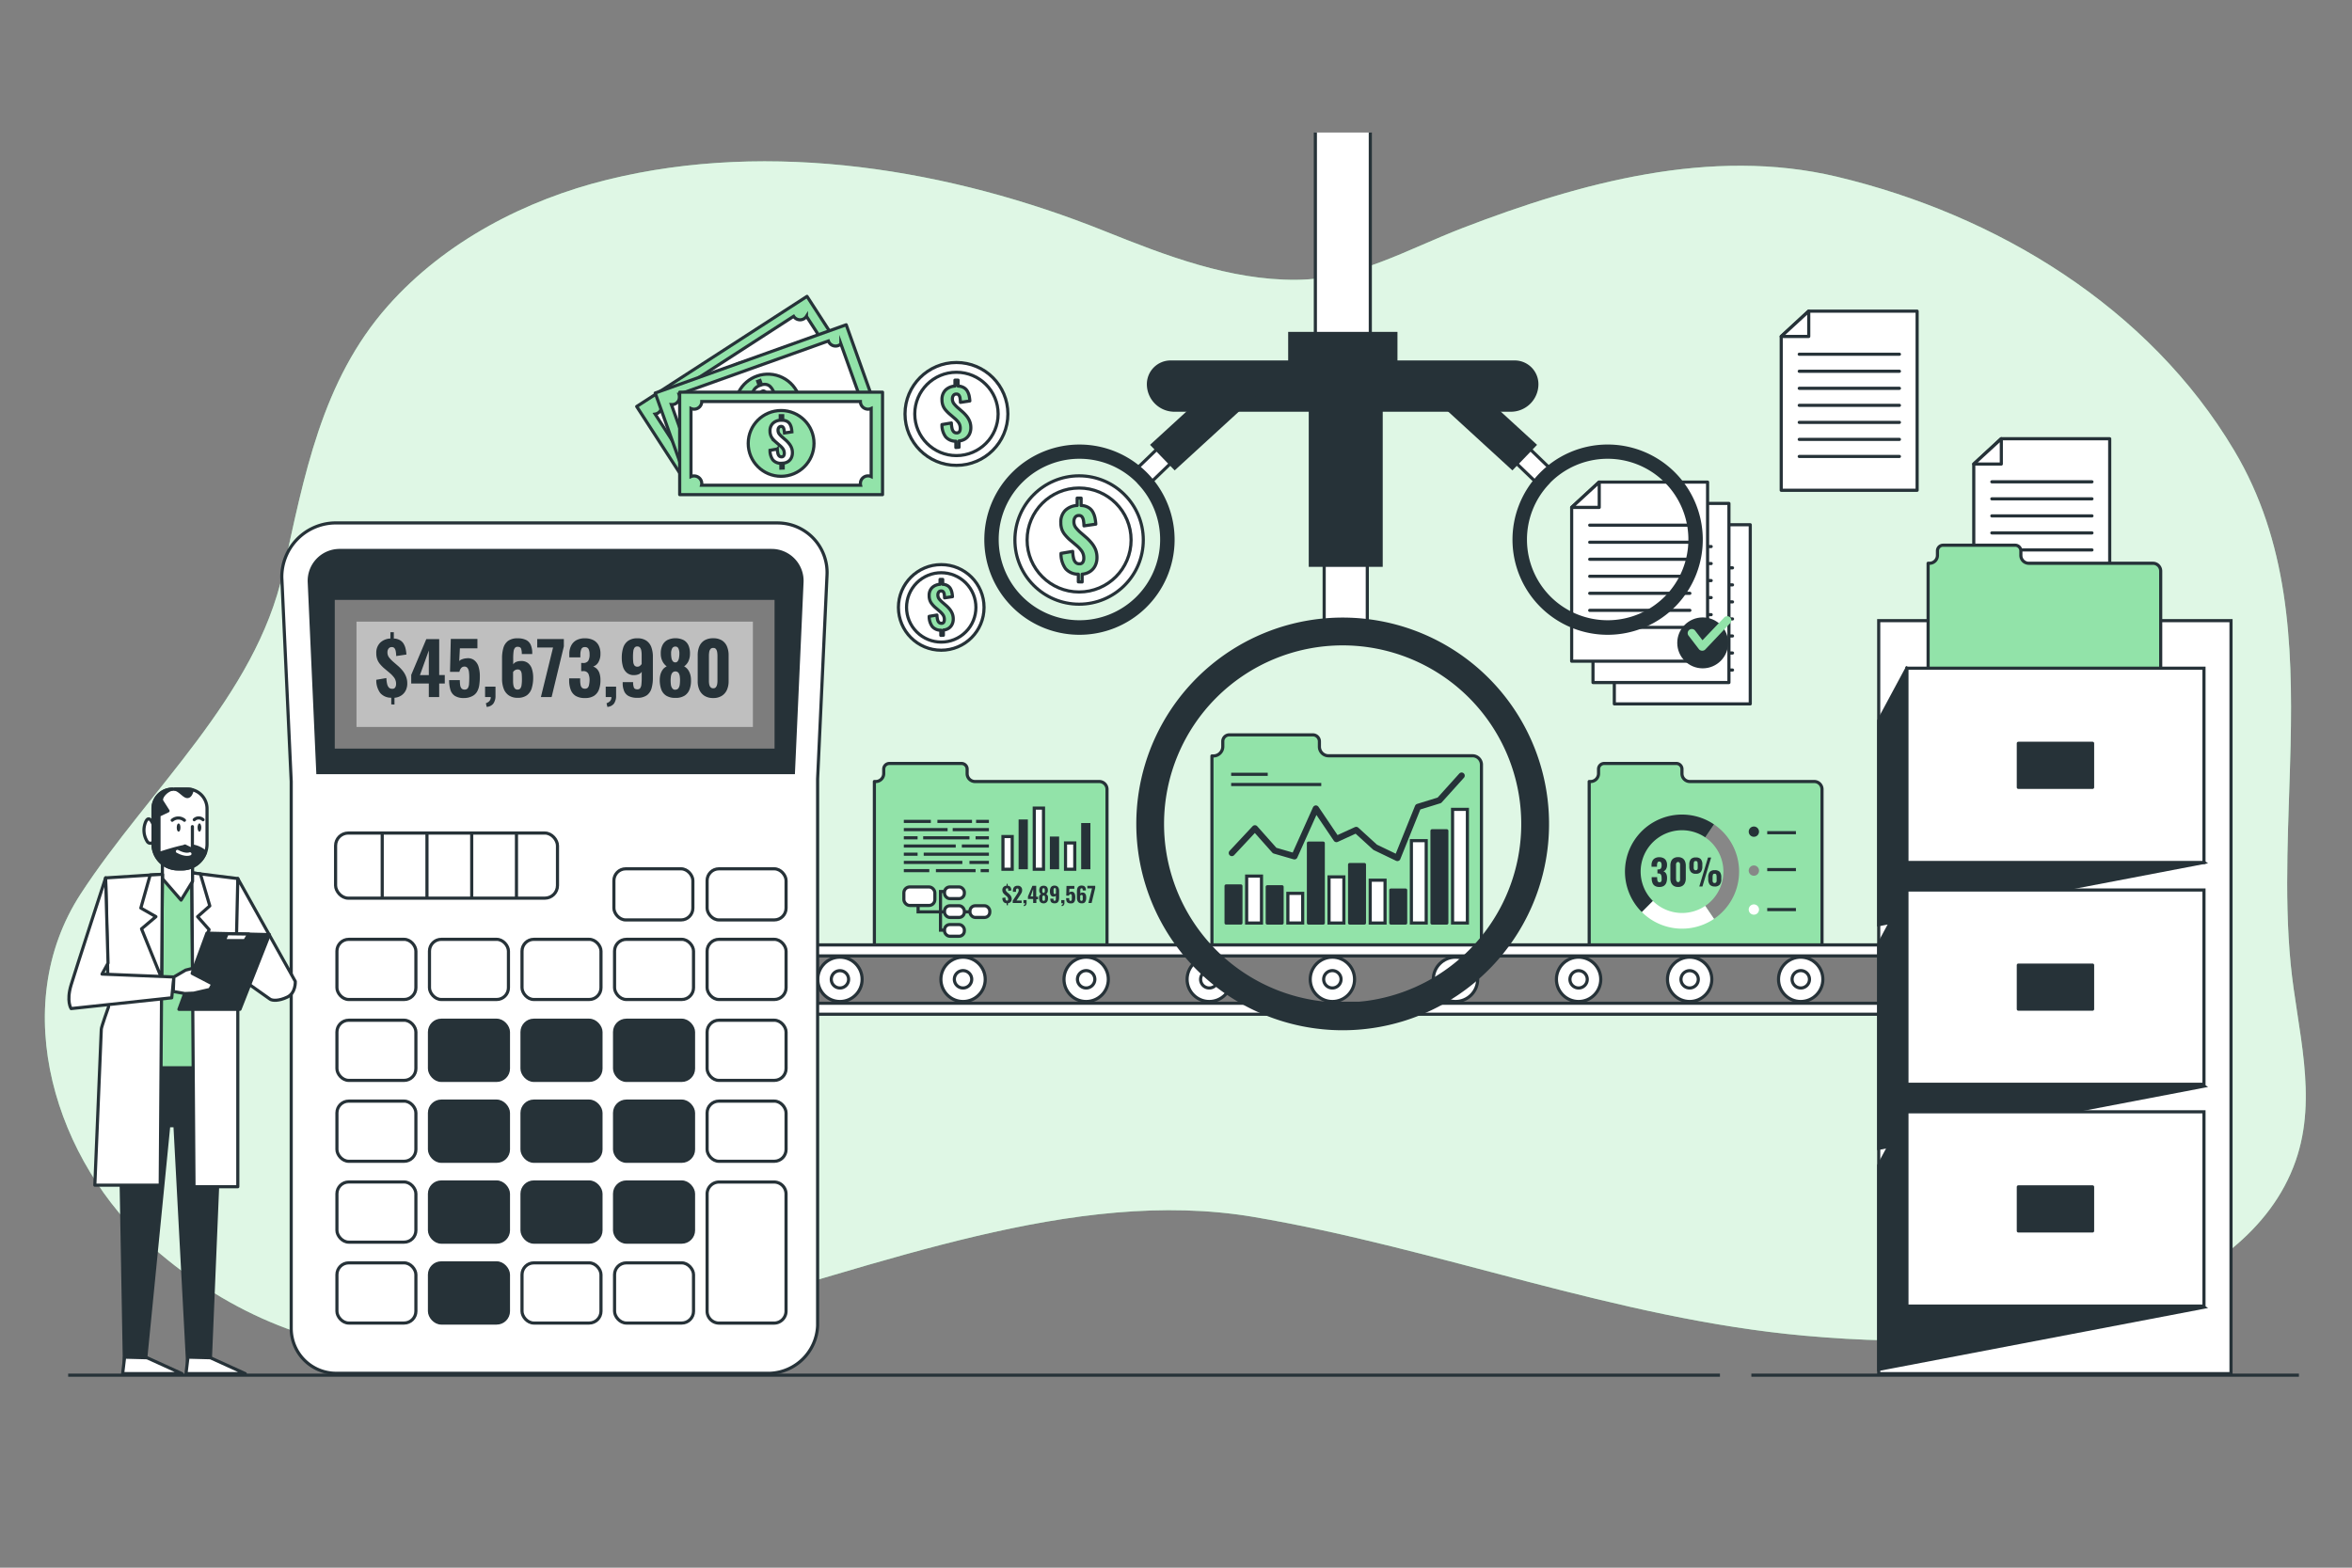 <svg xmlns="http://www.w3.org/2000/svg" viewBox="0 0 750 500"><rect x="0" y="0" width="750" height="500" fill="#808080" stroke="none"/><g id="background-simple"><path d="M730.42,237.65c.73-32.73-.74-65.09-18-94-27.22-45.73-75.72-75.15-126.67-87.29-40.12-9.55-81.9,1.93-119.36,16.36-17.75,6.84-33.67,16.38-53.05,16.52-21.24.16-41.7-7.76-61.11-15.54C303.38,54.09,246,44.41,193.69,57.31c-26,6.4-51.69,19.62-69.93,40.17-21.3,24-26.8,54.57-33.49,85C81.5,222.24,47.28,252,25.79,285,2,321.45,17.89,370.72,48.53,397.68c103.67,91.21,236.72-28.83,351.1-9.57,59.15,10,115.81,32.51,175.79,37.9,34.78,3.12,72.69,2.52,106.05-10.64,21.4-8.45,42.66-22.45,50.57-45.15,7.17-20.55.44-41.92-1.59-62.73C728.24,284.78,729.89,261.12,730.42,237.65Z" style="fill:#92E3A9"></path><path d="M730.42,237.65c.73-32.73-.74-65.09-18-94-27.22-45.73-75.72-75.15-126.67-87.29-40.12-9.55-81.9,1.93-119.36,16.36-17.75,6.84-33.67,16.38-53.05,16.52-21.24.16-41.7-7.76-61.11-15.54C303.38,54.09,246,44.41,193.69,57.31c-26,6.4-51.69,19.62-69.93,40.17-21.3,24-26.8,54.57-33.49,85C81.5,222.24,47.28,252,25.79,285,2,321.45,17.89,370.72,48.53,397.68c103.67,91.21,236.72-28.83,351.1-9.57,59.15,10,115.81,32.51,175.79,37.9,34.78,3.12,72.69,2.52,106.05-10.64,21.4-8.45,42.66-22.45,50.57-45.15,7.17-20.55.44-41.92-1.59-62.73C728.24,284.78,729.89,261.12,730.42,237.65Z" style="fill:#fff;opacity:0.7"></path></g><g id="Documents"><polygon points="558.12 224.5 514.77 224.5 514.77 175.43 523.48 167.36 558.12 167.36 558.12 224.5" style="fill:#fff;stroke:#263238;stroke-linecap:round;stroke-linejoin:round"></polygon><polygon points="514.77 175.43 523.56 175.43 523.56 167.36 514.77 175.43" style="fill:#fff;stroke:#263238;stroke-linecap:round;stroke-linejoin:round"></polygon><line x1="520.52" y1="181.11" x2="552.46" y2="181.11" style="fill:none;stroke:#263238;stroke-linecap:round;stroke-linejoin:round"></line><line x1="520.52" y1="186.54" x2="552.46" y2="186.54" style="fill:none;stroke:#263238;stroke-linecap:round;stroke-linejoin:round"></line><line x1="520.52" y1="191.97" x2="552.46" y2="191.97" style="fill:none;stroke:#263238;stroke-linecap:round;stroke-linejoin:round"></line><line x1="520.52" y1="197.4" x2="552.46" y2="197.4" style="fill:none;stroke:#263238;stroke-linecap:round;stroke-linejoin:round"></line><line x1="520.52" y1="202.84" x2="552.46" y2="202.84" style="fill:none;stroke:#263238;stroke-linecap:round;stroke-linejoin:round"></line><line x1="520.52" y1="208.27" x2="552.46" y2="208.27" style="fill:none;stroke:#263238;stroke-linecap:round;stroke-linejoin:round"></line><line x1="520.52" y1="213.7" x2="552.46" y2="213.7" style="fill:none;stroke:#263238;stroke-linecap:round;stroke-linejoin:round"></line><polygon points="551.32 217.69 507.97 217.69 507.97 168.63 516.68 160.56 551.32 160.56 551.32 217.69" style="fill:#fff;stroke:#263238;stroke-linecap:round;stroke-linejoin:round"></polygon><polygon points="507.97 168.63 516.76 168.63 516.76 160.56 507.97 168.63" style="fill:#fff;stroke:#263238;stroke-linecap:round;stroke-linejoin:round"></polygon><line x1="513.72" y1="174.31" x2="545.66" y2="174.31" style="fill:none;stroke:#263238;stroke-linecap:round;stroke-linejoin:round"></line><line x1="513.72" y1="179.74" x2="545.66" y2="179.74" style="fill:none;stroke:#263238;stroke-linecap:round;stroke-linejoin:round"></line><line x1="513.72" y1="185.17" x2="545.66" y2="185.17" style="fill:none;stroke:#263238;stroke-linecap:round;stroke-linejoin:round"></line><line x1="513.72" y1="190.6" x2="545.66" y2="190.6" style="fill:none;stroke:#263238;stroke-linecap:round;stroke-linejoin:round"></line><line x1="513.72" y1="196.04" x2="545.66" y2="196.04" style="fill:none;stroke:#263238;stroke-linecap:round;stroke-linejoin:round"></line><line x1="513.72" y1="201.47" x2="545.66" y2="201.47" style="fill:none;stroke:#263238;stroke-linecap:round;stroke-linejoin:round"></line><line x1="513.72" y1="206.9" x2="545.66" y2="206.9" style="fill:none;stroke:#263238;stroke-linecap:round;stroke-linejoin:round"></line><polygon points="544.51 210.89 501.17 210.89 501.17 161.83 509.88 153.76 544.51 153.76 544.51 210.89" style="fill:#fff;stroke:#263238;stroke-linecap:round;stroke-linejoin:round"></polygon><polygon points="501.17 161.83 509.96 161.83 509.96 153.76 501.17 161.83" style="fill:#fff;stroke:#263238;stroke-linecap:round;stroke-linejoin:round"></polygon><line x1="506.92" y1="167.5" x2="538.86" y2="167.5" style="fill:none;stroke:#263238;stroke-linecap:round;stroke-linejoin:round"></line><line x1="506.92" y1="172.94" x2="538.86" y2="172.94" style="fill:none;stroke:#263238;stroke-linecap:round;stroke-linejoin:round"></line><line x1="506.92" y1="178.37" x2="538.86" y2="178.37" style="fill:none;stroke:#263238;stroke-linecap:round;stroke-linejoin:round"></line><line x1="506.92" y1="183.8" x2="538.86" y2="183.8" style="fill:none;stroke:#263238;stroke-linecap:round;stroke-linejoin:round"></line><line x1="506.92" y1="189.23" x2="538.86" y2="189.23" style="fill:none;stroke:#263238;stroke-linecap:round;stroke-linejoin:round"></line><line x1="506.92" y1="194.67" x2="538.86" y2="194.67" style="fill:none;stroke:#263238;stroke-linecap:round;stroke-linejoin:round"></line><line x1="506.92" y1="200.1" x2="538.86" y2="200.1" style="fill:none;stroke:#263238;stroke-linecap:round;stroke-linejoin:round"></line><polygon points="611.33 156.37 567.99 156.37 567.99 107.31 576.7 99.24 611.33 99.24 611.33 156.37" style="fill:#fff;stroke:#263238;stroke-linecap:round;stroke-linejoin:round"></polygon><polygon points="567.99 107.31 576.77 107.31 576.77 99.24 567.99 107.31" style="fill:#fff;stroke:#263238;stroke-linecap:round;stroke-linejoin:round"></polygon><line x1="573.74" y1="112.98" x2="605.68" y2="112.98" style="fill:none;stroke:#263238;stroke-linecap:round;stroke-linejoin:round"></line><line x1="573.74" y1="118.41" x2="605.68" y2="118.41" style="fill:none;stroke:#263238;stroke-linecap:round;stroke-linejoin:round"></line><line x1="573.74" y1="123.85" x2="605.68" y2="123.85" style="fill:none;stroke:#263238;stroke-linecap:round;stroke-linejoin:round"></line><line x1="573.74" y1="129.28" x2="605.68" y2="129.28" style="fill:none;stroke:#263238;stroke-linecap:round;stroke-linejoin:round"></line><line x1="573.74" y1="134.71" x2="605.68" y2="134.71" style="fill:none;stroke:#263238;stroke-linecap:round;stroke-linejoin:round"></line><line x1="573.74" y1="140.14" x2="605.68" y2="140.14" style="fill:none;stroke:#263238;stroke-linecap:round;stroke-linejoin:round"></line><line x1="573.74" y1="145.58" x2="605.68" y2="145.58" style="fill:none;stroke:#263238;stroke-linecap:round;stroke-linejoin:round"></line><circle cx="542.96" cy="205.04" r="7.62" style="fill:#263238;stroke:#263238;stroke-miterlimit:10"></circle><path d="M542.8,207.54h-.07a1.34,1.34,0,0,1-1-.51l-3.35-4.38a1.32,1.32,0,0,1,2.09-1.6l2.41,3.15,7-7.33a1.32,1.32,0,0,1,1.91,1.81l-8,8.45A1.33,1.33,0,0,1,542.8,207.54Z" style="fill:#92E3A9"></path></g><g id="folder-3"><path d="M536.34,246.74V245.3a1.8,1.8,0,0,0-1.8-1.8h-23a1.8,1.8,0,0,0-1.8,1.8v1.42a2.55,2.55,0,0,1-2.55,2.54h-.43v52.19H581V251.73a2.48,2.48,0,0,0-2.47-2.47H538.86A2.52,2.52,0,0,1,536.34,246.74Z" style="fill:#92E3A9;stroke:#263238;stroke-linecap:round;stroke-linejoin:round"></path><path d="M545.16,291a15.7,15.7,0,0,0,0-26" style="fill:none;stroke:#878787;stroke-miterlimit:10;stroke-width:5px"></path><path d="M525.29,289.1A15.69,15.69,0,0,0,545.16,291" style="fill:none;stroke:#fff;stroke-miterlimit:10;stroke-width:5px"></path><path d="M545.16,265a15.69,15.69,0,0,0-19.87,24.11" style="fill:none;stroke:#263238;stroke-miterlimit:10;stroke-width:5px"></path><path d="M560.91,265.25a1.64,1.64,0,1,0-1.64,1.64A1.63,1.63,0,0,0,560.91,265.25Z" style="fill:#263238"></path><path d="M560.91,277.68a1.64,1.64,0,1,0-1.64,1.63A1.63,1.63,0,0,0,560.91,277.68Z" style="fill:#878787"></path><path d="M560.91,290.1a1.64,1.64,0,1,0-1.64,1.63A1.63,1.63,0,0,0,560.91,290.1Z" style="fill:#fff"></path><line x1="563.53" y1="265.58" x2="572.68" y2="265.58" style="fill:none;stroke:#263238;stroke-miterlimit:10"></line><line x1="563.53" y1="277.35" x2="572.68" y2="277.35" style="fill:none;stroke:#263238;stroke-miterlimit:10"></line><line x1="563.53" y1="290.1" x2="572.68" y2="290.1" style="fill:none;stroke:#263238;stroke-miterlimit:10"></line><path d="M529.16,282.89a2.61,2.61,0,0,1-1.46-.35,1.91,1.91,0,0,1-.78-1,4,4,0,0,1-.24-1.45v-.33h1.75v.31a4.26,4.26,0,0,0,.08.73.77.77,0,0,0,.22.44.65.65,0,0,0,.46.15.61.61,0,0,0,.45-.15.94.94,0,0,0,.21-.45,4.91,4.91,0,0,0,0-.73,2.45,2.45,0,0,0-.2-1.08.88.88,0,0,0-.82-.39h-.31v-1.3h.27a1,1,0,0,0,.84-.33,1.87,1.87,0,0,0,.22-1,1.84,1.84,0,0,0-.16-.85.6.6,0,0,0-.59-.31.56.56,0,0,0-.57.34,2.63,2.63,0,0,0-.15.88v.41h-1.75v-.5a2.86,2.86,0,0,1,.3-1.37,1.94,1.94,0,0,1,.84-.86,2.72,2.72,0,0,1,1.33-.3,3,3,0,0,1,1.35.29,1.87,1.87,0,0,1,.84.83,2.75,2.75,0,0,1,.29,1.35,2.55,2.55,0,0,1-.33,1.35,1.54,1.54,0,0,1-.83.68,1.57,1.57,0,0,1,.61.38,1.75,1.75,0,0,1,.41.7,3.37,3.37,0,0,1,.14,1.08,4.47,4.47,0,0,1-.23,1.48,2.09,2.09,0,0,1-.79,1A2.59,2.59,0,0,1,529.16,282.89Z" style="fill:#263238"></path><path d="M535.11,282.89a2.52,2.52,0,0,1-1.38-.34,2.14,2.14,0,0,1-.82-.94,3.33,3.33,0,0,1-.27-1.38v-4.14a3.49,3.49,0,0,1,.26-1.42,2,2,0,0,1,.81-.95,2.66,2.66,0,0,1,1.4-.34,2.61,2.61,0,0,1,1.38.34,2.07,2.07,0,0,1,.8.95,3.49,3.49,0,0,1,.27,1.42v4.14a3.33,3.33,0,0,1-.28,1.38,2.08,2.08,0,0,1-.82.94A2.46,2.46,0,0,1,535.11,282.89Zm0-1.55a.5.5,0,0,0,.44-.19,1.11,1.11,0,0,0,.18-.46,3.13,3.13,0,0,0,0-.5v-4.06a3.23,3.23,0,0,0,0-.53,1.15,1.15,0,0,0-.18-.47.51.51,0,0,0-.45-.2.53.53,0,0,0-.46.2,1,1,0,0,0-.19.47,4.91,4.91,0,0,0,0,.53v4.06a3.13,3.13,0,0,0,.05.5,1,1,0,0,0,.19.46A.53.53,0,0,0,535.11,281.34Z" style="fill:#263238"></path><path d="M540.76,278.68a1.9,1.9,0,0,1-1.6-.61,2.8,2.8,0,0,1-.48-1.78v-.47a2.74,2.74,0,0,1,.47-1.77,2,2,0,0,1,1.61-.57,2,2,0,0,1,1.61.56,2.6,2.6,0,0,1,.47,1.74v.54a2.84,2.84,0,0,1-.47,1.76A1.94,1.94,0,0,1,540.76,278.68Zm0-1.13a.53.53,0,0,0,.43-.16.84.84,0,0,0,.17-.46,6.73,6.73,0,0,0,0-.69v-.4a3.57,3.57,0,0,0-.08-.91c-.06-.2-.24-.31-.55-.31s-.49.1-.55.3a3.52,3.52,0,0,0-.09.92v.41a4.58,4.58,0,0,0,0,.69.84.84,0,0,0,.18.45A.51.51,0,0,0,540.76,277.55Zm1.11,5.18,2.77-9.22h1l-2.77,9.22Zm4.92,0a1.93,1.93,0,0,1-1.6-.6,2.86,2.86,0,0,1-.47-1.78v-.47a2.78,2.78,0,0,1,.46-1.77,2,2,0,0,1,1.61-.57,2.05,2.05,0,0,1,1.62.55,2.69,2.69,0,0,1,.47,1.75v.53a2.75,2.75,0,0,1-.48,1.77A2,2,0,0,1,546.79,282.75Zm0-1.12a.55.55,0,0,0,.43-.16.92.92,0,0,0,.17-.45,4.61,4.61,0,0,0,0-.68v-.42a3.47,3.47,0,0,0-.09-.92c-.06-.2-.24-.3-.55-.3s-.48.1-.54.31a3,3,0,0,0-.1.91v.42a6.56,6.56,0,0,0,0,.68.77.77,0,0,0,.18.45A.54.54,0,0,0,546.79,281.63Z" style="fill:#263238"></path></g><g id="folder-2"><path d="M420.73,238.13v-1.67a2.09,2.09,0,0,0-2.09-2.08H392a2.08,2.08,0,0,0-2.08,2.08v1.64a3,3,0,0,1-2.95,3h-.51v60.4h85.94V243.9a2.84,2.84,0,0,0-2.85-2.85H423.64A2.91,2.91,0,0,1,420.73,238.13Z" style="fill:#92E3A9;stroke:#263238;stroke-linecap:round;stroke-linejoin:round"></path><rect x="390.97" y="282.57" width="4.73" height="11.82" style="fill:#263238;stroke:#263238;stroke-linecap:round;stroke-linejoin:round"></rect><rect x="397.53" y="279.42" width="4.73" height="14.97" style="fill:#fff;stroke:#263238;stroke-miterlimit:10"></rect><rect x="404.1" y="282.83" width="4.73" height="11.56" style="fill:#263238;stroke:#263238;stroke-linecap:round;stroke-linejoin:round"></rect><rect x="410.67" y="284.93" width="4.73" height="9.45" style="fill:#fff;stroke:#263238;stroke-miterlimit:10"></rect><rect x="417.23" y="268.91" width="4.73" height="25.48" style="fill:#263238;stroke:#263238;stroke-linecap:round;stroke-linejoin:round"></rect><rect x="423.8" y="279.68" width="4.73" height="14.71" style="fill:#fff;stroke:#263238;stroke-miterlimit:10"></rect><rect x="430.36" y="275.74" width="4.73" height="18.65" style="fill:#263238;stroke:#263238;stroke-linecap:round;stroke-linejoin:round"></rect><rect x="436.93" y="280.73" width="4.73" height="13.66" style="fill:#fff;stroke:#263238;stroke-miterlimit:10"></rect><rect x="443.5" y="283.88" width="4.73" height="10.51" style="fill:#263238;stroke:#263238;stroke-linecap:round;stroke-linejoin:round"></rect><rect x="450.06" y="268.12" width="4.73" height="26.26" style="fill:#fff;stroke:#263238;stroke-miterlimit:10"></rect><rect x="456.63" y="264.97" width="4.73" height="29.42" style="fill:#263238;stroke:#263238;stroke-linecap:round;stroke-linejoin:round"></rect><rect x="463.19" y="258.14" width="4.73" height="36.24" style="fill:#fff;stroke:#263238;stroke-miterlimit:10"></rect><polyline points="392.81 272.06 400.16 264.19 406.46 271.28 412.77 273.11 419.6 257.88 426.16 267.6 432.46 264.71 438.51 270.23 445.6 273.64 452.16 257.36 458.99 255.25 466.08 247.38" style="fill:none;stroke:#263238;stroke-linecap:round;stroke-linejoin:round;stroke-width:2px"></polyline><line x1="392.59" y1="246.96" x2="404.25" y2="246.96" style="fill:none;stroke:#263238;stroke-miterlimit:10"></line><line x1="392.59" y1="250.21" x2="421.32" y2="250.21" style="fill:none;stroke:#263238;stroke-miterlimit:10"></line></g><g id="folder-1"><path d="M308.4,246.74V245.3a1.8,1.8,0,0,0-1.8-1.8h-23a1.81,1.81,0,0,0-1.8,1.8v1.42a2.55,2.55,0,0,1-2.55,2.54h-.43v52.19H353V251.73a2.48,2.48,0,0,0-2.47-2.47H310.92A2.52,2.52,0,0,1,308.4,246.74Z" style="fill:#92E3A9;stroke:#263238;stroke-linecap:round;stroke-linejoin:round"></path><line x1="311.25" y1="261.98" x2="315.34" y2="261.98" style="fill:none;stroke:#263238;stroke-miterlimit:10"></line><line x1="298.92" y1="261.98" x2="309.95" y2="261.98" style="fill:none;stroke:#263238;stroke-miterlimit:10"></line><line x1="288.21" y1="261.98" x2="296.82" y2="261.98" style="fill:none;stroke:#263238;stroke-miterlimit:10"></line><line x1="303.79" y1="264.6" x2="315.34" y2="264.6" style="fill:none;stroke:#263238;stroke-miterlimit:10"></line><line x1="288.21" y1="264.6" x2="302.17" y2="264.6" style="fill:none;stroke:#263238;stroke-miterlimit:10"></line><line x1="311.09" y1="267.21" x2="315.34" y2="267.21" style="fill:none;stroke:#263238;stroke-miterlimit:10"></line><line x1="294.38" y1="267.21" x2="309.14" y2="267.21" style="fill:none;stroke:#263238;stroke-miterlimit:10"></line><line x1="288.21" y1="267.21" x2="292.6" y2="267.21" style="fill:none;stroke:#263238;stroke-miterlimit:10"></line><line x1="306.71" y1="269.83" x2="315.34" y2="269.83" style="fill:none;stroke:#263238;stroke-miterlimit:10"></line><line x1="288.21" y1="269.83" x2="304.76" y2="269.83" style="fill:none;stroke:#263238;stroke-miterlimit:10"></line><line x1="294.55" y1="272.44" x2="315.34" y2="272.44" style="fill:none;stroke:#263238;stroke-miterlimit:10"></line><line x1="288.21" y1="272.44" x2="292.6" y2="272.44" style="fill:none;stroke:#263238;stroke-miterlimit:10"></line><line x1="309.14" y1="275.06" x2="315.34" y2="275.06" style="fill:none;stroke:#263238;stroke-miterlimit:10"></line><line x1="288.21" y1="275.06" x2="306.87" y2="275.06" style="fill:none;stroke:#263238;stroke-miterlimit:10"></line><line x1="312.71" y1="277.68" x2="315.34" y2="277.68" style="fill:none;stroke:#263238;stroke-miterlimit:10"></line><line x1="298.44" y1="277.68" x2="311.09" y2="277.68" style="fill:none;stroke:#263238;stroke-miterlimit:10"></line><line x1="288.21" y1="277.68" x2="296.33" y2="277.68" style="fill:none;stroke:#263238;stroke-miterlimit:10"></line><polyline points="292.76 288.72 292.76 290.83 310.76 290.83" style="fill:none;stroke:#263238;stroke-miterlimit:10"></polyline><polyline points="301.19 284.34 299.9 284.34 299.9 296.67 301.19 296.67" style="fill:none;stroke:#263238;stroke-miterlimit:10"></polyline><rect x="288.22" y="282.88" width="9.89" height="5.91" rx="1.88" style="fill:#fff;stroke:#263238;stroke-miterlimit:10"></rect><rect x="301.19" y="282.88" width="6.32" height="3.73" rx="1.69" style="fill:#fff;stroke:#263238;stroke-miterlimit:10"></rect><rect x="301.19" y="288.88" width="6.32" height="3.73" rx="1.69" style="fill:#fff;stroke:#263238;stroke-miterlimit:10"></rect><rect x="309.3" y="288.88" width="6.32" height="3.73" rx="1.69" style="fill:#fff;stroke:#263238;stroke-miterlimit:10"></rect><rect x="301.19" y="294.88" width="6.32" height="3.73" rx="1.69" style="fill:#fff;stroke:#263238;stroke-miterlimit:10"></rect><rect x="319.82" y="266.81" width="2.95" height="10.43" style="fill:#fff;stroke:#263238;stroke-miterlimit:10"></rect><rect x="324.81" y="261.36" width="2.95" height="15.88" style="fill:#263238"></rect><rect x="329.8" y="257.74" width="2.95" height="19.5" style="fill:#fff;stroke:#263238;stroke-miterlimit:10"></rect><rect x="334.78" y="266.81" width="2.95" height="10.43" style="fill:#263238"></rect><rect x="339.77" y="268.85" width="2.95" height="8.39" style="fill:#fff;stroke:#263238;stroke-miterlimit:10"></rect><rect x="344.76" y="262.5" width="2.95" height="14.74" style="fill:#263238"></rect><path d="M321,288.72v-.63a1.3,1.3,0,0,1-1-.44,2,2,0,0,1-.37-1.25l.95-.16a2.75,2.75,0,0,0,.07.56.73.73,0,0,0,.17.34.44.44,0,0,0,.3.11.29.29,0,0,0,.28-.13.57.57,0,0,0,.08-.32,1,1,0,0,0-.16-.57,2.29,2.29,0,0,0-.43-.47l-.58-.49c-.13-.13-.24-.25-.35-.38a1.49,1.49,0,0,1-.24-.43,1.62,1.62,0,0,1-.09-.57,1.34,1.34,0,0,1,.36-1,1.46,1.46,0,0,1,1-.4v-.6h.33v.6a1.33,1.33,0,0,1,.6.16,1,1,0,0,1,.35.37,1.83,1.83,0,0,1,.18.48,4.53,4.53,0,0,1,.06.5l-1,.14c0-.16,0-.31,0-.44a.7.7,0,0,0-.12-.3.3.3,0,0,0-.27-.1.32.32,0,0,0-.29.15.5.5,0,0,0-.1.31.76.76,0,0,0,.15.5,2.92,2.92,0,0,0,.34.37l.56.48a5.62,5.62,0,0,1,.41.44,1.73,1.73,0,0,1,.3.53,1.67,1.67,0,0,1,.12.65,1.38,1.38,0,0,1-.15.65,1.08,1.08,0,0,1-.42.48,1.43,1.43,0,0,1-.64.22v.63Z" style="fill:#263238"></path><path d="M322.93,288v-.74l1.33-2c.09-.16.19-.3.28-.44a2.84,2.84,0,0,0,.21-.43,1.23,1.23,0,0,0,.09-.47.64.64,0,0,0-.11-.4.33.33,0,0,0-.29-.14.45.45,0,0,0-.31.11.56.56,0,0,0-.14.29,1.75,1.75,0,0,0,0,.4v.26h-1v-.27a2.31,2.31,0,0,1,.15-.86,1.24,1.24,0,0,1,.48-.6,1.56,1.56,0,0,1,.86-.21,1.31,1.31,0,0,1,1.45,1.44,1.74,1.74,0,0,1-.1.61,2.73,2.73,0,0,1-.27.54l-.35.54-1.06,1.58h1.63V288Z" style="fill:#263238"></path><path d="M326.51,289l-.08-.35a.73.73,0,0,0,.32-.18.54.54,0,0,0,.14-.4h-.54v-1h1v.87a1.16,1.16,0,0,1-.21.74A.86.86,0,0,1,326.51,289Z" style="fill:#263238"></path><path d="M329.45,288v-1.28h-1.66v-.82l1.42-3.37h1.21V286H331v.8h-.53V288Zm-.84-2.08h.84v-2.32Z" style="fill:#263238"></path><path d="M332.81,288.11a1.48,1.48,0,0,1-.86-.22,1.13,1.13,0,0,1-.46-.59,2.66,2.66,0,0,1-.14-.88,1.87,1.87,0,0,1,0-.42,1.9,1.9,0,0,1,.12-.36,1.1,1.1,0,0,1,.2-.28.83.83,0,0,1,.28-.21,1.44,1.44,0,0,1-.39-.45,1.54,1.54,0,0,1-.17-.75,1.73,1.73,0,0,1,.15-.78,1.07,1.07,0,0,1,.46-.5,1.76,1.76,0,0,1,1.55,0,1,1,0,0,1,.45.5,1.73,1.73,0,0,1,.14.78,1.61,1.61,0,0,1-.16.75,1.25,1.25,0,0,1-.39.45.83.83,0,0,1,.28.21,1.1,1.1,0,0,1,.2.28,1.9,1.9,0,0,1,.12.36,1.86,1.86,0,0,1,0,.42,2.43,2.43,0,0,1-.13.88,1.26,1.26,0,0,1-.47.59A1.47,1.47,0,0,1,332.81,288.11Zm0-.78a.32.32,0,0,0,.29-.13.7.7,0,0,0,.13-.33c0-.13,0-.26,0-.38a1.91,1.91,0,0,0,0-.42.62.62,0,0,0-.13-.33.32.32,0,0,0-.29-.13.32.32,0,0,0-.28.13.62.62,0,0,0-.13.33,2.77,2.77,0,0,0,0,.42,2.53,2.53,0,0,0,0,.38.6.6,0,0,0,.12.33A.34.34,0,0,0,332.81,287.33Zm0-2.57a.26.26,0,0,0,.22-.1.71.71,0,0,0,.13-.29,2.89,2.89,0,0,0,0-.45,1.06,1.06,0,0,0-.09-.47.3.3,0,0,0-.3-.17.32.32,0,0,0-.3.17,1.06,1.06,0,0,0-.09.47,3,3,0,0,0,0,.45.71.71,0,0,0,.13.29A.29.29,0,0,0,332.81,284.76Z" style="fill:#263238"></path><path d="M336.3,288.1a1.69,1.69,0,0,1-.81-.16.88.88,0,0,1-.44-.47,2,2,0,0,1-.14-.77v-.08h1a1.41,1.41,0,0,0,.07.52c0,.11.16.16.33.16a.3.3,0,0,0,.25-.1.61.61,0,0,0,.12-.34,3.85,3.85,0,0,0,0-.66v-.56a.63.63,0,0,1-.28.23.93.93,0,0,1-.42.09,1,1,0,0,1-.7-.21,1.13,1.13,0,0,1-.37-.59,2.68,2.68,0,0,1-.12-.83,2.86,2.86,0,0,1,.15-1,1.27,1.27,0,0,1,.46-.64,1.52,1.52,0,0,1,.87-.23,1.54,1.54,0,0,1,.84.22,1.31,1.31,0,0,1,.47.61,2.57,2.57,0,0,1,.15.92v2a3.5,3.5,0,0,1-.12,1,1.26,1.26,0,0,1-.44.67A1.46,1.46,0,0,1,336.3,288.1Zm0-2.94a.37.37,0,0,0,.26-.08l.15-.16V284a1.53,1.53,0,0,0,0-.38.56.56,0,0,0-.12-.28.28.28,0,0,0-.25-.11.32.32,0,0,0-.26.11.71.71,0,0,0-.12.33,3.63,3.63,0,0,0,0,.5c0,.19,0,.35,0,.5a.62.62,0,0,0,.11.33A.31.31,0,0,0,336.3,285.16Z" style="fill:#263238"></path><path d="M338.58,289l-.08-.35a.7.7,0,0,0,.31-.18.5.5,0,0,0,.14-.4h-.53v-1h1v.87a1.16,1.16,0,0,1-.21.74A.86.86,0,0,1,338.58,289Z" style="fill:#263238"></path><path d="M341.36,288.12a1.51,1.51,0,0,1-.87-.21,1,1,0,0,1-.42-.59,3.25,3.25,0,0,1-.11-.88h1a3.53,3.53,0,0,0,0,.5.56.56,0,0,0,.14.3.37.37,0,0,0,.29.1.33.33,0,0,0,.28-.15.87.87,0,0,0,.11-.41,5.73,5.73,0,0,0,0-.62,3.89,3.89,0,0,0,0-.51.8.8,0,0,0-.13-.35.35.35,0,0,0-.3-.13.38.38,0,0,0-.3.13.87.87,0,0,0-.18.36H340l.08-3.1h2.51v.9H341l-.07,1.21a.68.68,0,0,1,.28-.18,1.36,1.36,0,0,1,.41-.09,1.08,1.08,0,0,1,.71.16,1.26,1.26,0,0,1,.41.6,3,3,0,0,1,.14,1,4.92,4.92,0,0,1-.06.8,1.56,1.56,0,0,1-.21.64,1.09,1.09,0,0,1-.44.41A1.66,1.66,0,0,1,341.36,288.12Z" style="fill:#263238"></path><path d="M344.89,288.1a1.47,1.47,0,0,1-.85-.23,1.35,1.35,0,0,1-.48-.64,2.65,2.65,0,0,1-.15-.92v-1.95a3.6,3.6,0,0,1,.12-1,1.25,1.25,0,0,1,.45-.66,1.4,1.4,0,0,1,.9-.25,1.82,1.82,0,0,1,.81.16.94.94,0,0,1,.43.47,1.91,1.91,0,0,1,.14.76V284h-1a1.32,1.32,0,0,0-.07-.51c0-.12-.15-.17-.32-.17a.33.33,0,0,0-.26.1.64.64,0,0,0-.12.34,3.85,3.85,0,0,0,0,.66V285a.56.56,0,0,1,.27-.23,1.43,1.43,0,0,1,.43-.09,1,1,0,0,1,.69.19,1.22,1.22,0,0,1,.38.57,2.88,2.88,0,0,1,.11.81,3.35,3.35,0,0,1-.13,1,1.31,1.31,0,0,1-.46.67A1.41,1.41,0,0,1,344.89,288.1Zm0-.78a.27.27,0,0,0,.25-.11.67.67,0,0,0,.12-.32,3.68,3.68,0,0,0,0-.51c0-.19,0-.35,0-.5a.61.61,0,0,0-.1-.33.42.42,0,0,0-.47-.08.38.38,0,0,0-.15.09.47.47,0,0,0-.09.12v.87a1.58,1.58,0,0,0,0,.38.55.55,0,0,0,.13.29A.33.33,0,0,0,344.9,287.32Z" style="fill:#263238"></path><path d="M347.07,288l1.15-4.67h-1.49v-.8h2.51v.69L348.09,288Z" style="fill:#263238"></path></g><g id="conveyor-belt"><rect x="241.19" y="301.37" width="389.4" height="22.11" rx="10.2" style="fill:#fff;stroke:#263238;stroke-linecap:round;stroke-linejoin:round"></rect><rect x="245.29" y="304.88" width="381.21" height="15.1" rx="6.97" style="fill:#7d7d7d;stroke:#263238;stroke-miterlimit:10"></rect><circle cx="503.38" cy="312.35" r="7.07" style="fill:#fff;stroke:#263238;stroke-linecap:round;stroke-linejoin:round"></circle><path d="M506.14,312.35a2.76,2.76,0,1,0-2.76,2.76A2.76,2.76,0,0,0,506.14,312.35Z" style="fill:#fff;stroke:#263238;stroke-linecap:round;stroke-linejoin:round"></path><circle cx="464.12" cy="312.35" r="7.07" style="fill:#fff;stroke:#263238;stroke-linecap:round;stroke-linejoin:round"></circle><path d="M466.89,312.35a2.77,2.77,0,1,0-2.77,2.76A2.77,2.77,0,0,0,466.89,312.35Z" style="fill:#fff;stroke:#263238;stroke-linecap:round;stroke-linejoin:round"></path><circle cx="424.87" cy="312.35" r="7.07" style="fill:#fff;stroke:#263238;stroke-linecap:round;stroke-linejoin:round"></circle><path d="M427.63,312.35a2.77,2.77,0,1,0-2.76,2.76A2.77,2.77,0,0,0,427.63,312.35Z" style="fill:#fff;stroke:#263238;stroke-linecap:round;stroke-linejoin:round"></path><circle cx="385.61" cy="312.35" r="7.07" style="fill:#fff;stroke:#263238;stroke-linecap:round;stroke-linejoin:round"></circle><path d="M388.37,312.35a2.76,2.76,0,1,0-2.76,2.76A2.76,2.76,0,0,0,388.37,312.35Z" style="fill:#fff;stroke:#263238;stroke-linecap:round;stroke-linejoin:round"></path><circle cx="346.35" cy="312.35" r="7.07" style="fill:#fff;stroke:#263238;stroke-linecap:round;stroke-linejoin:round"></circle><path d="M349.12,312.35a2.77,2.77,0,1,0-2.77,2.76A2.77,2.77,0,0,0,349.12,312.35Z" style="fill:#fff;stroke:#263238;stroke-linecap:round;stroke-linejoin:round"></path><circle cx="307.1" cy="312.35" r="7.07" style="fill:#fff;stroke:#263238;stroke-linecap:round;stroke-linejoin:round"></circle><path d="M309.86,312.35a2.77,2.77,0,1,0-2.76,2.76A2.77,2.77,0,0,0,309.86,312.35Z" style="fill:#fff;stroke:#263238;stroke-linecap:round;stroke-linejoin:round"></path><circle cx="267.84" cy="312.35" r="7.07" style="fill:#fff;stroke:#263238;stroke-linecap:round;stroke-linejoin:round"></circle><path d="M270.6,312.35a2.76,2.76,0,1,0-2.76,2.76A2.76,2.76,0,0,0,270.6,312.35Z" style="fill:#fff;stroke:#263238;stroke-linecap:round;stroke-linejoin:round"></path><circle cx="538.79" cy="312.35" r="7.07" style="fill:#fff;stroke:#263238;stroke-linecap:round;stroke-linejoin:round"></circle><path d="M541.55,312.35a2.76,2.76,0,1,0-2.76,2.76A2.76,2.76,0,0,0,541.55,312.35Z" style="fill:#fff;stroke:#263238;stroke-linecap:round;stroke-linejoin:round"></path><circle cx="574.2" cy="312.35" r="7.07" style="fill:#fff;stroke:#263238;stroke-linecap:round;stroke-linejoin:round"></circle><path d="M577,312.35a2.77,2.77,0,1,0-2.77,2.76A2.77,2.77,0,0,0,577,312.35Z" style="fill:#fff;stroke:#263238;stroke-linecap:round;stroke-linejoin:round"></path><circle cx="609.62" cy="312.35" r="7.07" style="fill:#fff;stroke:#263238;stroke-linecap:round;stroke-linejoin:round"></circle><path d="M612.38,312.35a2.77,2.77,0,1,0-2.76,2.76A2.77,2.77,0,0,0,612.38,312.35Z" style="fill:#fff;stroke:#263238;stroke-linecap:round;stroke-linejoin:round"></path></g><g id="Money"><circle cx="304.99" cy="132.02" r="16.4" style="fill:#fff;stroke:#263238;stroke-miterlimit:10"></circle><circle cx="304.99" cy="132.02" r="13.29" style="fill:#fff;stroke:#263238;stroke-miterlimit:10"></circle><path d="M304.8,142.72v-2a4.19,4.19,0,0,1-3.26-1.4,6.4,6.4,0,0,1-1.17-3.91l3-.51a9.06,9.06,0,0,0,.22,1.77,2.25,2.25,0,0,0,.54,1.06,1.29,1.29,0,0,0,.93.34,1,1,0,0,0,.9-.42,1.94,1.94,0,0,0,.24-1,3.14,3.14,0,0,0-.49-1.81,7.36,7.36,0,0,0-1.37-1.47l-1.8-1.55a13.13,13.13,0,0,1-1.1-1.16,4.9,4.9,0,0,1-.77-1.36,5.15,5.15,0,0,1-.29-1.8,4.16,4.16,0,0,1,1.13-3.1,4.73,4.73,0,0,1,3-1.26v-1.89h1v1.89a3.79,3.79,0,0,1,1.87.52,3,3,0,0,1,1.11,1.14,5.4,5.4,0,0,1,.56,1.5,11.45,11.45,0,0,1,.21,1.58l-3,.45a9,9,0,0,0-.13-1.39,2,2,0,0,0-.38-.94,1,1,0,0,0-.85-.32,1.07,1.07,0,0,0-.9.47,1.7,1.7,0,0,0-.3,1,2.48,2.48,0,0,0,.46,1.57,11.2,11.2,0,0,0,1.06,1.14l1.76,1.53a12,12,0,0,1,1.29,1.37,6.38,6.38,0,0,1,.95,1.64,5.54,5.54,0,0,1,.36,2.07,4.56,4.56,0,0,1-.45,2,3.84,3.84,0,0,1-1.31,1.49,4.34,4.34,0,0,1-2,.68v2Z" style="fill:#92E3A9;stroke:#263238;stroke-linecap:round;stroke-linejoin:round"></path><circle cx="300.14" cy="193.73" r="13.65" style="fill:#fff;stroke:#263238;stroke-miterlimit:10"></circle><circle cx="300.14" cy="193.73" r="11.06" transform="translate(-49.08 268.97) rotate(-45)" style="fill:#fff;stroke:#263238;stroke-miterlimit:10"></circle><path d="M300,202.64V201a3.49,3.49,0,0,1-2.71-1.16,5.35,5.35,0,0,1-1-3.26l2.48-.42a7.88,7.88,0,0,0,.19,1.47,1.87,1.87,0,0,0,.45.88,1.08,1.08,0,0,0,.77.29.79.79,0,0,0,.75-.35,1.57,1.57,0,0,0,.2-.81,2.58,2.58,0,0,0-.41-1.51,6.7,6.7,0,0,0-1.14-1.23l-1.49-1.28a9.18,9.18,0,0,1-.92-1,3.81,3.81,0,0,1-.64-1.13,4.21,4.21,0,0,1-.24-1.5,3.45,3.45,0,0,1,.94-2.58,4,4,0,0,1,2.53-1.05v-1.56h.85v1.56a3.19,3.19,0,0,1,1.55.44,2.56,2.56,0,0,1,.93.95,4.66,4.66,0,0,1,.46,1.25,8.88,8.88,0,0,1,.17,1.31l-2.52.37a7.58,7.58,0,0,0-.1-1.15,1.74,1.74,0,0,0-.32-.79.83.83,0,0,0-.7-.26.88.88,0,0,0-.75.39,1.4,1.4,0,0,0-.26.82,2.06,2.06,0,0,0,.39,1.31,8.62,8.62,0,0,0,.88.95l1.46,1.27a9.71,9.71,0,0,1,1.08,1.14,5.49,5.49,0,0,1,.79,1.37,4.59,4.59,0,0,1,.3,1.72,3.82,3.82,0,0,1-.38,1.7,3.1,3.1,0,0,1-1.09,1.24,3.57,3.57,0,0,1-1.68.56v1.66Z" style="fill:#92E3A9;stroke:#263238;stroke-linecap:round;stroke-linejoin:round"></path><circle cx="344.1" cy="172.23" r="20.47" style="fill:#fff;stroke:#263238;stroke-miterlimit:10"></circle><circle cx="344.1" cy="172.23" r="16.58" style="fill:#fff;stroke:#263238;stroke-miterlimit:10"></circle><path d="M343.86,185.58v-2.45a5.28,5.28,0,0,1-4.07-1.75,8,8,0,0,1-1.46-4.89l3.73-.63a11.29,11.29,0,0,0,.28,2.21,2.73,2.73,0,0,0,.67,1.32,1.6,1.6,0,0,0,1.16.43,1.17,1.17,0,0,0,1.13-.53,2.39,2.39,0,0,0,.3-1.21,4,4,0,0,0-.62-2.26,9.47,9.47,0,0,0-1.7-1.84L341,172.05a14.17,14.17,0,0,1-1.37-1.45,5.87,5.87,0,0,1-1-1.69,6.36,6.36,0,0,1-.36-2.25,5.2,5.2,0,0,1,1.42-3.87,5.85,5.85,0,0,1,3.79-1.57v-2.35h1.27v2.35a4.86,4.86,0,0,1,2.34.65,3.82,3.82,0,0,1,1.38,1.42,6.61,6.61,0,0,1,.69,1.88,14.09,14.09,0,0,1,.27,2l-3.78.55a12,12,0,0,0-.16-1.73,2.52,2.52,0,0,0-.48-1.17,1.21,1.21,0,0,0-1.05-.4,1.36,1.36,0,0,0-1.13.58,2.19,2.19,0,0,0-.38,1.24,3.07,3.07,0,0,0,.58,2,13.47,13.47,0,0,0,1.32,1.43l2.2,1.9a15.45,15.45,0,0,1,1.61,1.72,8.14,8.14,0,0,1,1.19,2,6.91,6.91,0,0,1,.45,2.58,5.68,5.68,0,0,1-.57,2.55,4.68,4.68,0,0,1-1.64,1.86,5.32,5.32,0,0,1-2.52.85v2.48Z" style="fill:#92E3A9;stroke:#263238;stroke-linecap:round;stroke-linejoin:round"></path><rect x="206.72" y="109.48" width="64.68" height="32.68" transform="translate(-30.01 149.97) rotate(-32.89)" style="fill:#92E3A9;stroke:#263238;stroke-linecap:round;stroke-linejoin:round"></rect><path d="M209.83,131.72a2.31,2.31,0,0,1-.92.35l11.78,18.23a2.49,2.49,0,0,1,.71-.7,2.44,2.44,0,0,1,3.37.73,2.23,2.23,0,0,1,.24.49l42.58-27.54a2.42,2.42,0,0,1,.38-3.79,2.5,2.5,0,0,1,1-.36l-11.81-18.25a2.5,2.5,0,0,1-.72.73,2.44,2.44,0,0,1-3.37-.73l-42.47,27.47A2.44,2.44,0,0,1,209.83,131.72Z" style="fill:#fff;stroke:#263238;stroke-miterlimit:10"></path><path d="M247.87,120.13A10.49,10.49,0,1,1,233.36,117,10.49,10.49,0,0,1,247.87,120.13Z" style="fill:#92E3A9;stroke:#263238;stroke-linecap:round;stroke-linejoin:round"></path><path d="M243.25,132.51l-.84-1.29a3.26,3.26,0,0,1-2.73.46,5,5,0,0,1-2.42-2.07L239,128a7.06,7.06,0,0,0,.9,1.07,1.62,1.62,0,0,0,.8.46,1,1,0,0,0,.76-.17.74.74,0,0,0,.41-.65,1.54,1.54,0,0,0-.26-.75,2.44,2.44,0,0,0-1.09-1,5.9,5.9,0,0,0-1.52-.39l-1.83-.25a8.37,8.37,0,0,1-1.22-.3,3.48,3.48,0,0,1-1.08-.56,3.82,3.82,0,0,1-1-1.06,3.21,3.21,0,0,1-.58-2.51,3.74,3.74,0,0,1,1.46-2.12l-.8-1.23.67-.43.8,1.23a3.14,3.14,0,0,1,1.45-.45,2.33,2.33,0,0,1,1.21.28,4,4,0,0,1,1,.75,8.62,8.62,0,0,1,.81.94l-1.8,1.58a7.38,7.38,0,0,0-.67-.86,1.6,1.6,0,0,0-.65-.45.76.76,0,0,0-.69.15.85.85,0,0,0-.39.69,1.29,1.29,0,0,0,.22.78,2,2,0,0,0,1,.83,7,7,0,0,0,1.18.3l1.8.25a9.07,9.07,0,0,1,1.43.36,5.13,5.13,0,0,1,1.32.67,4.31,4.31,0,0,1,1.11,1.2,3.49,3.49,0,0,1,.57,1.54,3,3,0,0,1-.23,1.53,3.28,3.28,0,0,1-1,1.3l.84,1.31Z" style="fill:#fff;stroke:#263238;stroke-miterlimit:10"></path><rect x="212.55" y="113.5" width="64.68" height="32.68" transform="translate(-29.42 90.02) rotate(-19.67)" style="fill:#92E3A9;stroke:#263238;stroke-linecap:round;stroke-linejoin:round"></rect><path d="M215.09,128.9a2.55,2.55,0,0,1-1,.13l7.31,20.44a2.48,2.48,0,0,1,.84-.52,2.45,2.45,0,0,1,3.12,1.48,2.4,2.4,0,0,1,.12.53l47.75-17.07a2.23,2.23,0,0,1-.24-.49,2.43,2.43,0,0,1,1.47-3.12,2.56,2.56,0,0,1,1-.13l-7.32-20.47a2.31,2.31,0,0,1-.87.55,2.43,2.43,0,0,1-3.11-1.48l-47.63,17A2.45,2.45,0,0,1,215.09,128.9Z" style="fill:#fff;stroke:#263238;stroke-miterlimit:10"></path><circle cx="244.89" cy="129.84" r="10.49" transform="translate(20.2 292.15) rotate(-63.78)" style="fill:#92E3A9;stroke:#263238;stroke-linecap:round;stroke-linejoin:round"></circle><path d="M247.44,137.3l-.52-1.44a3.29,3.29,0,0,1-2.76-.17,5.06,5.06,0,0,1-1.89-2.58l2.06-1.16a7.07,7.07,0,0,0,.63,1.24,1.69,1.69,0,0,0,.68.64,1,1,0,0,0,.77,0,.73.73,0,0,0,.56-.54,1.66,1.66,0,0,0-.08-.79,2.56,2.56,0,0,0-.84-1.2,6.09,6.09,0,0,0-1.4-.72l-1.73-.66a9.6,9.6,0,0,1-1.11-.57,3.83,3.83,0,0,1-.93-.79,4.1,4.1,0,0,1-.68-1.25,3.24,3.24,0,0,1,0-2.58,3.69,3.69,0,0,1,1.9-1.73l-.49-1.38.74-.27.5,1.39a3,3,0,0,1,1.51-.11,2.4,2.4,0,0,1,1.12.54,4.18,4.18,0,0,1,.8,1,7.21,7.21,0,0,1,.57,1.1l-2.11,1.12a7,7,0,0,0-.46-1,1.57,1.57,0,0,0-.52-.6.8.8,0,0,0-.71,0,.84.84,0,0,0-.54.58,1.32,1.32,0,0,0,0,.81,1.88,1.88,0,0,0,.75,1,7.85,7.85,0,0,0,1.08.57l1.69.66a8.62,8.62,0,0,1,1.32.67,5.38,5.38,0,0,1,1.13,1,4.57,4.57,0,0,1,.81,1.43,3.66,3.66,0,0,1,.2,1.62,2.94,2.94,0,0,1-.58,1.44,3.28,3.28,0,0,1-1.3,1l.52,1.47Z" style="fill:#fff;stroke:#263238;stroke-miterlimit:10"></path><rect x="216.74" y="125.08" width="64.68" height="32.68" style="fill:#92E3A9;stroke:#263238;stroke-linecap:round;stroke-linejoin:round"></rect><path d="M221.34,130.5a2.41,2.41,0,0,1-1-.21V152a2.4,2.4,0,0,1,1-.2,2.44,2.44,0,0,1,2.44,2.43,2.35,2.35,0,0,1-.07.54h50.71a2.35,2.35,0,0,1-.06-.54A2.43,2.43,0,0,1,277.8,152V130.28a2.43,2.43,0,0,1-3.44-2.22H223.78A2.44,2.44,0,0,1,221.34,130.5Z" style="fill:#fff;stroke:#263238;stroke-miterlimit:10"></path><circle cx="249.08" cy="141.42" r="10.49" style="fill:#92E3A9;stroke:#263238;stroke-linecap:round;stroke-linejoin:round"></circle><path d="M249,149.31v-1.54a3.31,3.31,0,0,1-2.55-1.09,5.08,5.08,0,0,1-.91-3.06l2.33-.4a6.92,6.92,0,0,0,.18,1.38,1.66,1.66,0,0,0,.42.83,1,1,0,0,0,.73.27.74.74,0,0,0,.7-.33,1.45,1.45,0,0,0,.19-.76,2.49,2.49,0,0,0-.39-1.42,5.59,5.59,0,0,0-1.07-1.14l-1.4-1.21a9.06,9.06,0,0,1-.86-.91,3.56,3.56,0,0,1-.6-1.06,4,4,0,0,1-.23-1.41,3.25,3.25,0,0,1,.89-2.42,3.67,3.67,0,0,1,2.37-1v-1.47h.79v1.47a3.11,3.11,0,0,1,1.47.4,2.49,2.49,0,0,1,.87.9,4.41,4.41,0,0,1,.43,1.17,9.44,9.44,0,0,1,.16,1.23l-2.36.35A10,10,0,0,0,250,137a1.69,1.69,0,0,0-.3-.74.75.75,0,0,0-.66-.25.86.86,0,0,0-.71.37,1.32,1.32,0,0,0-.23.77,2,2,0,0,0,.36,1.23,7.62,7.62,0,0,0,.83.89l1.37,1.19a9.42,9.42,0,0,1,1,1.08,4.92,4.92,0,0,1,.74,1.28,4.25,4.25,0,0,1,.28,1.61,3.68,3.68,0,0,1-.35,1.6,3,3,0,0,1-1,1.16,3.23,3.23,0,0,1-1.58.53v1.56Z" style="fill:#fff;stroke:#263238;stroke-miterlimit:10"></path></g><g id="file-cabinet"><rect x="599.08" y="197.95" width="112.34" height="240.16" style="fill:#fff;stroke:#263238;stroke-miterlimit:10"></rect><polygon points="702.8 275.07 599.08 294.91 599.08 229.85 608.07 213.12 702.8 275.07" style="fill:#263238;stroke:#263238;stroke-miterlimit:10"></polygon><polygon points="702.8 346.42 599.08 366.25 599.08 301.2 608.07 284.46 702.8 346.42" style="fill:#263238;stroke:#263238;stroke-miterlimit:10"></polygon><rect x="608.08" y="283.86" width="94.72" height="61.96" style="fill:#fff;stroke:#263238;stroke-miterlimit:10"></rect><polygon points="702.8 416.92 599.08 436.75 599.08 371.7 608.07 354.96 702.8 416.92" style="fill:#263238;stroke:#263238;stroke-miterlimit:10"></polygon><polygon points="672.74 197.06 629.39 197.06 629.39 148 638.1 139.93 672.74 139.93 672.74 197.06" style="fill:#fff;stroke:#263238;stroke-linecap:round;stroke-linejoin:round"></polygon><polygon points="629.39 148 638.18 148 638.18 139.93 629.39 148" style="fill:#fff;stroke:#263238;stroke-linecap:round;stroke-linejoin:round"></polygon><line x1="635.15" y1="153.67" x2="667.08" y2="153.67" style="fill:none;stroke:#263238;stroke-linecap:round;stroke-linejoin:round"></line><line x1="635.15" y1="159.1" x2="667.08" y2="159.1" style="fill:none;stroke:#263238;stroke-linecap:round;stroke-linejoin:round"></line><line x1="635.15" y1="164.54" x2="667.08" y2="164.54" style="fill:none;stroke:#263238;stroke-linecap:round;stroke-linejoin:round"></line><line x1="635.15" y1="169.97" x2="667.08" y2="169.97" style="fill:none;stroke:#263238;stroke-linecap:round;stroke-linejoin:round"></line><line x1="635.15" y1="175.4" x2="667.08" y2="175.4" style="fill:none;stroke:#263238;stroke-linecap:round;stroke-linejoin:round"></line><line x1="635.15" y1="180.83" x2="667.08" y2="180.83" style="fill:none;stroke:#263238;stroke-linecap:round;stroke-linejoin:round"></line><line x1="635.15" y1="186.27" x2="667.08" y2="186.27" style="fill:none;stroke:#263238;stroke-linecap:round;stroke-linejoin:round"></line><path d="M644.41,177.13v-1.44a1.81,1.81,0,0,0-1.8-1.8h-23a1.81,1.81,0,0,0-1.8,1.8v1.42a2.54,2.54,0,0,1-2.54,2.54h-.44v52.19H689V182.12a2.48,2.48,0,0,0-2.47-2.47H646.93A2.52,2.52,0,0,1,644.41,177.13Z" style="fill:#92E3A9;stroke:#263238;stroke-linecap:round;stroke-linejoin:round"></path><rect x="608.08" y="213.12" width="94.72" height="61.96" style="fill:#fff;stroke:#263238;stroke-miterlimit:10"></rect><rect x="643.6" y="237.07" width="23.68" height="14.05" style="fill:#263238;stroke:#263238;stroke-linecap:round;stroke-linejoin:round"></rect><rect x="643.6" y="307.81" width="23.68" height="14.05" style="fill:#263238;stroke:#263238;stroke-linecap:round;stroke-linejoin:round"></rect><rect x="608.08" y="354.6" width="94.72" height="61.96" style="fill:#fff;stroke:#263238;stroke-miterlimit:10"></rect><rect x="643.6" y="378.55" width="23.68" height="14.05" style="fill:#263238;stroke:#263238;stroke-linecap:round;stroke-linejoin:round"></rect></g><g id="Calculator"><path d="M247.91,166.79H106.48a17.26,17.26,0,0,0-16.62,17.36l3,65.09V423.69A14.34,14.34,0,0,0,107.17,438H245.56a15.86,15.86,0,0,0,15.16-15.16V248.41l3-65.09A15.81,15.81,0,0,0,247.91,166.79Z" style="fill:#fff;stroke:#263238;stroke-miterlimit:10"></path><path d="M253,246.42l2.74-60.73a9.69,9.69,0,0,0-9.68-10.12H108.3a9.68,9.68,0,0,0-9.68,10.12l2.73,60.73Z" style="fill:#263238;stroke:#263238;stroke-miterlimit:10"></path><rect x="106.75" y="191.33" width="140.24" height="47.43" style="fill:#7d7d7d"></rect><rect x="113.68" y="198.26" width="126.4" height="33.59" style="fill:#bfbfbf"></rect><path d="M124.76,224.66v-2.13a4.51,4.51,0,0,1-3.51-1.5,6.86,6.86,0,0,1-1.26-4.22l3.22-.55a9.31,9.31,0,0,0,.24,1.9,2.44,2.44,0,0,0,.58,1.15,1.37,1.37,0,0,0,1,.37,1,1,0,0,0,1-.45,2.05,2.05,0,0,0,.27-1,3.4,3.4,0,0,0-.54-2,8.46,8.46,0,0,0-1.47-1.58L122.32,213a13.78,13.78,0,0,1-1.19-1.25,5.12,5.12,0,0,1-.83-1.46,5.45,5.45,0,0,1-.31-1.94,4.5,4.5,0,0,1,1.22-3.35,5,5,0,0,1,3.28-1.35v-2h1.09v2a4.23,4.23,0,0,1,2,.55,3.31,3.31,0,0,1,1.2,1.24,5.69,5.69,0,0,1,.59,1.62,11.53,11.53,0,0,1,.23,1.7l-3.26.48a10.51,10.51,0,0,0-.14-1.5,2.19,2.19,0,0,0-.41-1,1.05,1.05,0,0,0-.91-.35,1.17,1.17,0,0,0-1,.51,1.83,1.83,0,0,0-.33,1.07,2.64,2.64,0,0,0,.5,1.69,10.79,10.79,0,0,0,1.14,1.23l1.89,1.64a12.34,12.34,0,0,1,1.4,1.49,7,7,0,0,1,1,1.77,5.87,5.87,0,0,1,.39,2.22,4.84,4.84,0,0,1-.49,2.2,4.08,4.08,0,0,1-1.42,1.61,4.52,4.52,0,0,1-2.17.73v2.15Z" style="fill:#263238"></path><path d="M136.74,222.31V218h-5.61v-2.76l4.81-11.41h4.11V215.3h1.78V218h-1.78v4.32Zm-2.83-7h2.83v-7.85Z" style="fill:#263238"></path><path d="M148,222.63a5.25,5.25,0,0,1-3-.71,3.53,3.53,0,0,1-1.4-2,10.65,10.65,0,0,1-.38-3h3.41a10,10,0,0,0,.12,1.69,1.94,1.94,0,0,0,.46,1,1.26,1.26,0,0,0,1,.32,1.1,1.1,0,0,0,1-.5,3,3,0,0,0,.36-1.37c.05-.6.07-1.3.07-2.1a12.74,12.74,0,0,0-.11-1.74,2.6,2.6,0,0,0-.45-1.18,1.19,1.19,0,0,0-1-.44,1.34,1.34,0,0,0-1,.44,2.72,2.72,0,0,0-.58,1.23h-3l.25-10.5h8.49v3h-5.59l-.21,4.08a2.13,2.13,0,0,1,.93-.59,4.54,4.54,0,0,1,1.4-.3,3.36,3.36,0,0,1,2.38.55,4.06,4.06,0,0,1,1.41,2,10.24,10.24,0,0,1,.45,3.25,18.81,18.81,0,0,1-.18,2.7,5.92,5.92,0,0,1-.71,2.15,3.57,3.57,0,0,1-1.5,1.4A5.58,5.58,0,0,1,148,222.63Z" style="fill:#263238"></path><path d="M155.2,225.46l-.27-1.17a2.73,2.73,0,0,0,1.07-.63,1.75,1.75,0,0,0,.48-1.35h-1.8V219H158v2.95a4.14,4.14,0,0,1-.71,2.49A2.94,2.94,0,0,1,155.2,225.46Z" style="fill:#263238"></path><path d="M165.08,222.56a4.86,4.86,0,0,1-2.86-.79,4.44,4.44,0,0,1-1.62-2.16,8.88,8.88,0,0,1-.51-3.12v-6.58a11.57,11.57,0,0,1,.42-3.24,4.32,4.32,0,0,1,1.49-2.26,5,5,0,0,1,3.06-.82,5.86,5.86,0,0,1,2.73.54,3.16,3.16,0,0,1,1.47,1.59,6.46,6.46,0,0,1,.46,2.57.76.76,0,0,0,0,.15.81.81,0,0,1,0,.15h-3.33a5,5,0,0,0-.23-1.73c-.15-.38-.52-.57-1.1-.57a1.07,1.07,0,0,0-.85.34,2.26,2.26,0,0,0-.44,1.15,16,16,0,0,0-.12,2.23v1.89a2,2,0,0,1,.92-.78,3.86,3.86,0,0,1,1.45-.29,3.43,3.43,0,0,1,2.34.65,3.83,3.83,0,0,1,1.27,1.91,9.09,9.09,0,0,1,.39,2.75,11.38,11.38,0,0,1-.46,3.34,4.36,4.36,0,0,1-1.54,2.27A4.84,4.84,0,0,1,165.08,222.56Zm0-2.63a1,1,0,0,0,.86-.39,2.29,2.29,0,0,0,.38-1.09,11.76,11.76,0,0,0,.11-1.71q0-1-.06-1.68a2.29,2.29,0,0,0-.35-1.13,1.15,1.15,0,0,0-1-.41,1.38,1.38,0,0,0-.6.13,1.65,1.65,0,0,0-.81.71v2.95a6.73,6.73,0,0,0,.12,1.29,2.24,2.24,0,0,0,.45,1A1.12,1.12,0,0,0,165.13,219.93Z" style="fill:#263238"></path><path d="M172.48,222.31l3.88-15.8h-5.05v-2.69h8.49v2.33l-3.9,16.16Z" style="fill:#263238"></path><path d="M186.47,222.63a5.44,5.44,0,0,1-2.94-.7,3.91,3.91,0,0,1-1.56-2,8.22,8.22,0,0,1-.48-2.91v-.66H185V217a8,8,0,0,0,.14,1.47,1.71,1.71,0,0,0,.45.88,1.28,1.28,0,0,0,.91.3,1.22,1.22,0,0,0,.92-.31,1.8,1.8,0,0,0,.41-.9A8.52,8.52,0,0,0,188,217a4.68,4.68,0,0,0-.41-2.16,1.73,1.73,0,0,0-1.64-.79h-.62v-2.6h.55a1.89,1.89,0,0,0,1.68-.66,3.85,3.85,0,0,0,.44-2.08,3.8,3.8,0,0,0-.32-1.71,1.21,1.21,0,0,0-1.19-.61,1.12,1.12,0,0,0-1.14.68,5,5,0,0,0-.29,1.76v.82h-3.52v-1a5.79,5.79,0,0,1,.6-2.75,4,4,0,0,1,1.68-1.73,5.6,5.6,0,0,1,2.67-.59,5.91,5.91,0,0,1,2.7.57,3.92,3.92,0,0,1,1.7,1.67,5.69,5.69,0,0,1,.58,2.71,5.1,5.1,0,0,1-.67,2.7,3,3,0,0,1-1.66,1.36,3.14,3.14,0,0,1,1.21.76,3.61,3.61,0,0,1,.82,1.4,6.83,6.83,0,0,1,.3,2.18,8.47,8.47,0,0,1-.48,3,4.06,4.06,0,0,1-1.57,2A5.21,5.21,0,0,1,186.47,222.63Z" style="fill:#263238"></path><path d="M193.68,225.46l-.27-1.17a2.73,2.73,0,0,0,1.07-.63,1.75,1.75,0,0,0,.48-1.35h-1.81V219h3.31v2.95a4.14,4.14,0,0,1-.7,2.49A2.94,2.94,0,0,1,193.68,225.46Z" style="fill:#263238"></path><path d="M203.24,222.56a5.93,5.93,0,0,1-2.74-.54,3.16,3.16,0,0,1-1.48-1.6,6.42,6.42,0,0,1-.46-2.59v-.27h3.33a4.68,4.68,0,0,0,.24,1.73c.16.38.54.57,1.13.57a1.06,1.06,0,0,0,.85-.34,2.28,2.28,0,0,0,.41-1.16,18.28,18.28,0,0,0,.11-2.22v-1.89a2.06,2.06,0,0,1-.93.78,3.7,3.7,0,0,1-1.42.29,3.43,3.43,0,0,1-2.37-.72,4,4,0,0,1-1.27-2,9.76,9.76,0,0,1-.37-2.79,10.33,10.33,0,0,1,.47-3.28,4.26,4.26,0,0,1,1.59-2.17,5,5,0,0,1,2.91-.78,5,5,0,0,1,2.85.74,4.26,4.26,0,0,1,1.6,2.07,8.84,8.84,0,0,1,.5,3.1v6.74a11.58,11.58,0,0,1-.41,3.24,4.21,4.21,0,0,1-1.48,2.26A5,5,0,0,1,203.24,222.56Zm0-9.93a1.23,1.23,0,0,0,.86-.29,2.82,2.82,0,0,0,.51-.55v-2.95a7.5,7.5,0,0,0-.11-1.3,2.22,2.22,0,0,0-.41-1,1.07,1.07,0,0,0-.87-.36,1,1,0,0,0-.87.39,2.39,2.39,0,0,0-.4,1.09,13.58,13.58,0,0,0-.1,1.71,16.63,16.63,0,0,0,.07,1.67,2.4,2.4,0,0,0,.35,1.14A1.11,1.11,0,0,0,203.26,212.63Z" style="fill:#263238"></path><path d="M215.34,222.58a5.27,5.27,0,0,1-2.93-.72,3.91,3.91,0,0,1-1.56-2,8.77,8.77,0,0,1-.47-3,7,7,0,0,1,.14-1.41,5.07,5.07,0,0,1,.41-1.21,4.18,4.18,0,0,1,.67-1,3.71,3.71,0,0,1,1-.7,4.59,4.59,0,0,1-1.31-1.54,5.21,5.21,0,0,1-.58-2.52,5.78,5.78,0,0,1,.5-2.63,3.7,3.7,0,0,1,1.57-1.7,6,6,0,0,1,5.22,0,3.64,3.64,0,0,1,1.54,1.7,6.21,6.21,0,0,1,.48,2.63,5.56,5.56,0,0,1-.56,2.55,4.26,4.26,0,0,1-1.31,1.51,3.49,3.49,0,0,1,.94.7,4.22,4.22,0,0,1,.68,1,5.57,5.57,0,0,1,.42,1.21,6.35,6.35,0,0,1,.15,1.41,7.7,7.7,0,0,1-.45,3,4,4,0,0,1-1.57,2A5.23,5.23,0,0,1,215.34,222.58Zm0-2.62a1.14,1.14,0,0,0,1-.46,2.59,2.59,0,0,0,.41-1.12,9.51,9.51,0,0,0,.09-1.28,8.16,8.16,0,0,0-.08-1.41,2.52,2.52,0,0,0-.42-1.12,1.32,1.32,0,0,0-1.95,0,2.42,2.42,0,0,0-.44,1.11,9.22,9.22,0,0,0-.1,1.42,9.77,9.77,0,0,0,.09,1.29,2.39,2.39,0,0,0,.42,1.12A1.15,1.15,0,0,0,215.34,220Zm0-8.7a.91.91,0,0,0,.74-.34,2.28,2.28,0,0,0,.42-1,7.39,7.39,0,0,0,.14-1.51,3.63,3.63,0,0,0-.31-1.59,1,1,0,0,0-1-.6,1.09,1.09,0,0,0-1,.6,3.29,3.29,0,0,0-.33,1.57,8.52,8.52,0,0,0,.12,1.52,2.07,2.07,0,0,0,.44,1A1,1,0,0,0,215.34,211.26Z" style="fill:#263238"></path><path d="M227.43,222.63a5.09,5.09,0,0,1-2.76-.69,4.22,4.22,0,0,1-1.64-1.88,6.52,6.52,0,0,1-.55-2.77V209a7.13,7.13,0,0,1,.52-2.84,4.15,4.15,0,0,1,1.62-1.91,5.29,5.29,0,0,1,2.81-.68,5.14,5.14,0,0,1,2.77.68,4.13,4.13,0,0,1,1.61,1.91,7.12,7.12,0,0,1,.53,2.84v8.29a6.68,6.68,0,0,1-.55,2.77,4.29,4.29,0,0,1-1.64,1.88A5,5,0,0,1,227.43,222.63Zm0-3.11a1,1,0,0,0,.89-.39,2.31,2.31,0,0,0,.37-.92,6.06,6.06,0,0,0,.09-1v-8.15a7.9,7.9,0,0,0-.08-1,2.22,2.22,0,0,0-.36-1,1,1,0,0,0-.91-.4,1.06,1.06,0,0,0-.92.4,2.11,2.11,0,0,0-.37,1,7.9,7.9,0,0,0-.08,1v8.15a6.06,6.06,0,0,0,.09,1,2,2,0,0,0,.39.92A1.06,1.06,0,0,0,227.43,219.52Z" style="fill:#263238"></path><rect x="107.01" y="265.69" width="70.76" height="20.77" rx="4.04" style="fill:#fff;stroke:#263238;stroke-miterlimit:10"></rect><line x1="121.88" y1="265.94" x2="121.88" y2="286.45" style="fill:#fff;stroke:#263238;stroke-miterlimit:10"></line><line x1="136.15" y1="265.94" x2="136.15" y2="286.45" style="fill:#fff;stroke:#263238;stroke-miterlimit:10"></line><line x1="150.42" y1="265.94" x2="150.42" y2="286.45" style="fill:#fff;stroke:#263238;stroke-miterlimit:10"></line><line x1="164.69" y1="265.94" x2="164.69" y2="286.45" style="fill:#fff;stroke:#263238;stroke-miterlimit:10"></line><rect x="195.76" y="277.1" width="25.18" height="16.3" rx="3.76" style="fill:#fff;stroke:#263238;stroke-miterlimit:10"></rect><rect x="107.44" y="299.59" width="25.18" height="19.19" rx="3.76" style="fill:#fff;stroke:#263238;stroke-miterlimit:10"></rect><rect x="136.95" y="299.59" width="25.18" height="19.19" rx="3.76" style="fill:#fff;stroke:#263238;stroke-miterlimit:10"></rect><rect x="166.46" y="299.59" width="25.18" height="19.19" rx="3.76" style="fill:#fff;stroke:#263238;stroke-miterlimit:10"></rect><rect x="195.97" y="299.59" width="25.18" height="19.19" rx="3.76" style="fill:#fff;stroke:#263238;stroke-miterlimit:10"></rect><rect x="225.48" y="299.59" width="25.18" height="19.19" rx="3.76" style="fill:#fff;stroke:#263238;stroke-miterlimit:10"></rect><rect x="107.44" y="325.39" width="25.18" height="19.19" rx="3.76" style="fill:#fff;stroke:#263238;stroke-miterlimit:10"></rect><rect x="136.95" y="325.39" width="25.18" height="19.19" rx="3.76" style="fill:#263238;stroke:#263238;stroke-miterlimit:10"></rect><rect x="166.46" y="325.39" width="25.18" height="19.19" rx="3.76" style="fill:#263238;stroke:#263238;stroke-miterlimit:10"></rect><rect x="195.97" y="325.39" width="25.18" height="19.19" rx="3.76" style="fill:#263238;stroke:#263238;stroke-miterlimit:10"></rect><rect x="225.48" y="325.39" width="25.18" height="19.19" rx="3.76" style="fill:#fff;stroke:#263238;stroke-miterlimit:10"></rect><rect x="107.44" y="351.19" width="25.18" height="19.19" rx="3.76" style="fill:#fff;stroke:#263238;stroke-miterlimit:10"></rect><rect x="136.95" y="351.19" width="25.18" height="19.19" rx="3.76" style="fill:#263238;stroke:#263238;stroke-miterlimit:10"></rect><rect x="166.46" y="351.19" width="25.18" height="19.19" rx="3.76" style="fill:#263238;stroke:#263238;stroke-miterlimit:10"></rect><rect x="195.97" y="351.19" width="25.18" height="19.19" rx="3.76" style="fill:#263238;stroke:#263238;stroke-miterlimit:10"></rect><rect x="225.48" y="351.19" width="25.18" height="19.19" rx="3.76" style="fill:#fff;stroke:#263238;stroke-miterlimit:10"></rect><rect x="107.44" y="376.98" width="25.18" height="19.19" rx="3.76" style="fill:#fff;stroke:#263238;stroke-miterlimit:10"></rect><rect x="136.95" y="376.98" width="25.18" height="19.19" rx="3.76" style="fill:#263238;stroke:#263238;stroke-miterlimit:10"></rect><rect x="166.46" y="376.98" width="25.18" height="19.19" rx="3.76" style="fill:#263238;stroke:#263238;stroke-miterlimit:10"></rect><rect x="195.97" y="376.98" width="25.18" height="19.19" rx="3.76" style="fill:#263238;stroke:#263238;stroke-miterlimit:10"></rect><rect x="107.44" y="402.78" width="25.18" height="19.19" rx="3.76" style="fill:#fff;stroke:#263238;stroke-miterlimit:10"></rect><rect x="136.95" y="402.78" width="25.18" height="19.19" rx="3.76" style="fill:#263238;stroke:#263238;stroke-miterlimit:10"></rect><rect x="166.46" y="402.78" width="25.18" height="19.19" rx="3.76" style="fill:#fff;stroke:#263238;stroke-miterlimit:10"></rect><rect x="195.97" y="402.78" width="25.18" height="19.19" rx="3.76" style="fill:#fff;stroke:#263238;stroke-miterlimit:10"></rect><path d="M246.84,377H229.29a3.82,3.82,0,0,0-3.81,3.82v37.35a3.82,3.82,0,0,0,3.81,3.82h17.55a3.82,3.82,0,0,0,3.81-3.82V380.8A3.82,3.82,0,0,0,246.84,377Z" style="fill:#fff;stroke:#263238;stroke-miterlimit:10"></path><rect x="225.48" y="277.1" width="25.18" height="16.3" rx="3.76" style="fill:#fff;stroke:#263238;stroke-miterlimit:10"></rect></g><g id="Character"><polygon points="70.97 340.55 66.99 435.83 59.88 435.83 55.8 359.04 53.8 359.04 46.22 435.83 39.68 435.83 37.97 339.98 70.97 340.55" style="fill:#263238;stroke:#263238;stroke-linecap:round;stroke-linejoin:round"></polygon><rect x="41.39" y="280.18" width="26.74" height="60.37" transform="translate(109.51 620.73) rotate(180)" style="fill:#92E3A9;stroke:#263238;stroke-linecap:round;stroke-linejoin:round"></rect><polygon points="61.17 278.38 61.86 378.5 75.83 378.5 75.83 280.21 61.17 278.38" style="fill:#fff;stroke:#263238;stroke-linecap:round;stroke-linejoin:round"></polygon><polygon points="61.4 311.83 61.17 278.38 63.9 278.72 66.9 288.92 63.01 292.36 66.67 296.48 61.4 311.83" style="fill:#fff;stroke:#263238;stroke-linecap:round;stroke-linejoin:round"></polygon><path d="M75.83,280.21,94.16,313s.23,3.67-2.52,5-4.81,1.15-5.5.69-11-7.79-11-7.79Z" style="fill:#fff;stroke:#263238;stroke-linecap:round;stroke-linejoin:round"></path><polygon points="61.4 274.94 61.4 281.13 57.74 287.09 51.78 280.21 51.78 272.88 61.4 274.94" style="fill:#fff;stroke:#263238;stroke-linecap:round;stroke-linejoin:round"></polygon><path d="M56.73,251.69h1.33A7.93,7.93,0,0,1,66,259.62v11.27a6.24,6.24,0,0,1-6.24,6.24H55a6.24,6.24,0,0,1-6.24-6.24V259.62a7.93,7.93,0,0,1,7.93-7.93Z" transform="translate(114.78 528.81) rotate(180)" style="fill:#fff;stroke:#263238;stroke-linecap:round;stroke-linejoin:round"></path><path d="M55,251.69c-2,.34-4.11,2.8-3.33,3.93l1.91,3L50.7,260v12.22s6.95-2.36,9.76-2.47a7.92,7.92,0,0,1,5.07,2.06,7.91,7.91,0,0,1-7.47,5.32H56.73a7.93,7.93,0,0,1-7.93-7.93V257.93A6.24,6.24,0,0,1,55,251.69Z" style="fill:#263238;stroke:#263238;stroke-linecap:round;stroke-linejoin:round"></path><path d="M55.75,251.69h4a6.16,6.16,0,0,1,1.55.2c-.14.68-.57,2.24-1.63,2.16S57.35,252,55.75,251.69Z" style="fill:#263238;stroke:#263238;stroke-linecap:round;stroke-linejoin:round"></path><path d="M60.57,272.32s-1.35.67-4-.78" style="fill:none;stroke:#fff;stroke-linecap:round;stroke-linejoin:round"></path><polyline points="61.35 263.64 61.35 270.98 58.98 269.82" style="fill:#fff;stroke:#263238;stroke-linecap:round;stroke-linejoin:round"></polyline><path d="M64.74,261.44a2,2,0,0,0-2.79,0" style="fill:#fff;stroke:#263238;stroke-linecap:round;stroke-linejoin:round"></path><path d="M58.81,261.61a3,3,0,0,0-3.89,0" style="fill:#fff;stroke:#263238;stroke-linecap:round;stroke-linejoin:round"></path><path d="M63,263.94c0,.72.27,1.31.59,1.31s.6-.59.6-1.31-.27-1.32-.6-1.32S63,263.21,63,263.94Z" style="fill:#263238"></path><ellipse cx="56.95" cy="263.94" rx="0.59" ry="1.31" style="fill:#263238"></ellipse><path d="M48.8,262.92s-1.15-3.21-2.29-.92a6.74,6.74,0,0,0,.46,6.41,1.13,1.13,0,0,0,1.83.12Z" style="fill:#fff;stroke:#263238;stroke-linecap:round;stroke-linejoin:round"></path><path d="M51.78,278.84,51.09,378H30.24s2.06-49,2.06-49.72,2.3-7.1,2.3-7.1L33.68,280Z" style="fill:#fff;stroke:#263238;stroke-linecap:round;stroke-linejoin:round"></path><polygon points="49.72 292.36 44.91 289.61 47.88 279.08 51.78 278.84 51.55 312.07 45.13 296.25 49.72 292.36" style="fill:#fff;stroke:#263238;stroke-linecap:round;stroke-linejoin:round"></polygon><path d="M55.44,311.6l-.68,6.64-32.08,3.44s-1.6-2.29,0-7.56,11-34.14,11-34.14l.77,27.21-1.92,3.49Z" style="fill:#fff;stroke:#263238;stroke-linecap:round;stroke-linejoin:round"></path><polygon points="85.92 298.08 76.52 321.91 57.05 321.91 65.98 297.62 85.92 298.08" style="fill:#263238;stroke:#263238;stroke-linecap:round;stroke-linejoin:round"></polygon><polygon points="55.44 311.6 59.19 309.41 61.81 308.75 61.28 310.45 67.84 313.86 66.92 315.57 61.81 316.75 58.92 316.88 55.25 316.22 55.44 311.6" style="fill:#fff;stroke:#263238;stroke-linecap:round;stroke-linejoin:round"></polygon><polygon points="79.36 297.9 78.07 300 71.53 300 72.43 297.81 79.36 297.9" style="fill:#fff;stroke:#263238;stroke-linecap:round;stroke-linejoin:round"></polygon><polygon points="67.08 433.04 78.22 438.11 59.31 438.11 59.94 432.85 67.08 433.04" style="fill:#fff;stroke:#263238;stroke-linecap:round;stroke-linejoin:round"></polygon><polygon points="46.89 433.04 58.03 438.11 39.11 438.11 39.74 432.85 46.89 433.04" style="fill:#fff;stroke:#263238;stroke-linecap:round;stroke-linejoin:round"></polygon></g><g id="magnifying-glasses"><polyline points="419.44 42.27 419.44 149.47 436.96 149.47 436.96 42.27" style="fill:#fff;stroke:#263238;stroke-miterlimit:10"></polyline><rect x="411.27" y="106.35" width="33.85" height="16.12" style="fill:#263238;stroke:#263238;stroke-miterlimit:10"></rect><rect x="417.83" y="129.23" width="22.59" height="51.06" style="fill:#263238;stroke:#263238;stroke-miterlimit:10"></rect><rect x="422.25" y="180.3" width="13.75" height="22.59" style="fill:#fff;stroke:#263238;stroke-miterlimit:10"></rect><path d="M428.14,328.09a65.31,65.31,0,1,0-65.3-65.31A65.31,65.31,0,0,0,428.14,328.09Zm0-122.75a57.45,57.45,0,1,1-57.45,57.44A57.45,57.45,0,0,1,428.14,205.34Z" style="fill:#263238;stroke:#263238;stroke-miterlimit:10"></path><path d="M373.27,115.46H483a7.07,7.07,0,0,1,7.07,7.07v0a8.29,8.29,0,0,1-8.29,8.29H374.5a8.29,8.29,0,0,1-8.29-8.29v0a7.07,7.07,0,0,1,7.07-7.07Z" style="fill:#263238;stroke:#263238;stroke-miterlimit:10"></path><polygon points="463.25 117.94 456.08 125.36 482.25 149.33 489.42 141.9 463.25 117.94" style="fill:#263238;stroke:#263238;stroke-miterlimit:10"></polygon><rect x="486.41" y="144.04" width="6.28" height="10.32" transform="translate(42.21 397.8) rotate(-46.01)" style="fill:#fff;stroke:#263238;stroke-miterlimit:10"></rect><path d="M534.11,192.84a29.84,29.84,0,1,0-42.19.75A29.83,29.83,0,0,0,534.11,192.84Zm-40.36-39a26.25,26.25,0,1,1,.66,37.12A26.26,26.26,0,0,1,493.75,153.89Z" style="fill:#263238;stroke:#263238;stroke-miterlimit:10"></path><polygon points="393.61 117.94 400.77 125.36 374.6 149.33 367.44 141.9 393.61 117.94" style="fill:#263238;stroke:#263238;stroke-miterlimit:10"></polygon><rect x="364.17" y="144.04" width="6.28" height="10.32" transform="translate(515.06 517.09) rotate(-133.99)" style="fill:#fff;stroke:#263238;stroke-miterlimit:10"></rect><path d="M322.74,192.84a29.84,29.84,0,1,1,42.2.75A29.84,29.84,0,0,1,322.74,192.84Zm40.36-39a26.25,26.25,0,1,0-.66,37.12A26.24,26.24,0,0,0,363.1,153.89Z" style="fill:#263238;stroke:#263238;stroke-miterlimit:10"></path></g><g id="Floor"><line x1="558.47" y1="438.6" x2="733.07" y2="438.6" style="fill:#fff;stroke:#263238;stroke-miterlimit:10"></line><line x1="21.74" y1="438.6" x2="548.45" y2="438.6" style="fill:#fff;stroke:#263238;stroke-miterlimit:10"></line></g></svg>
